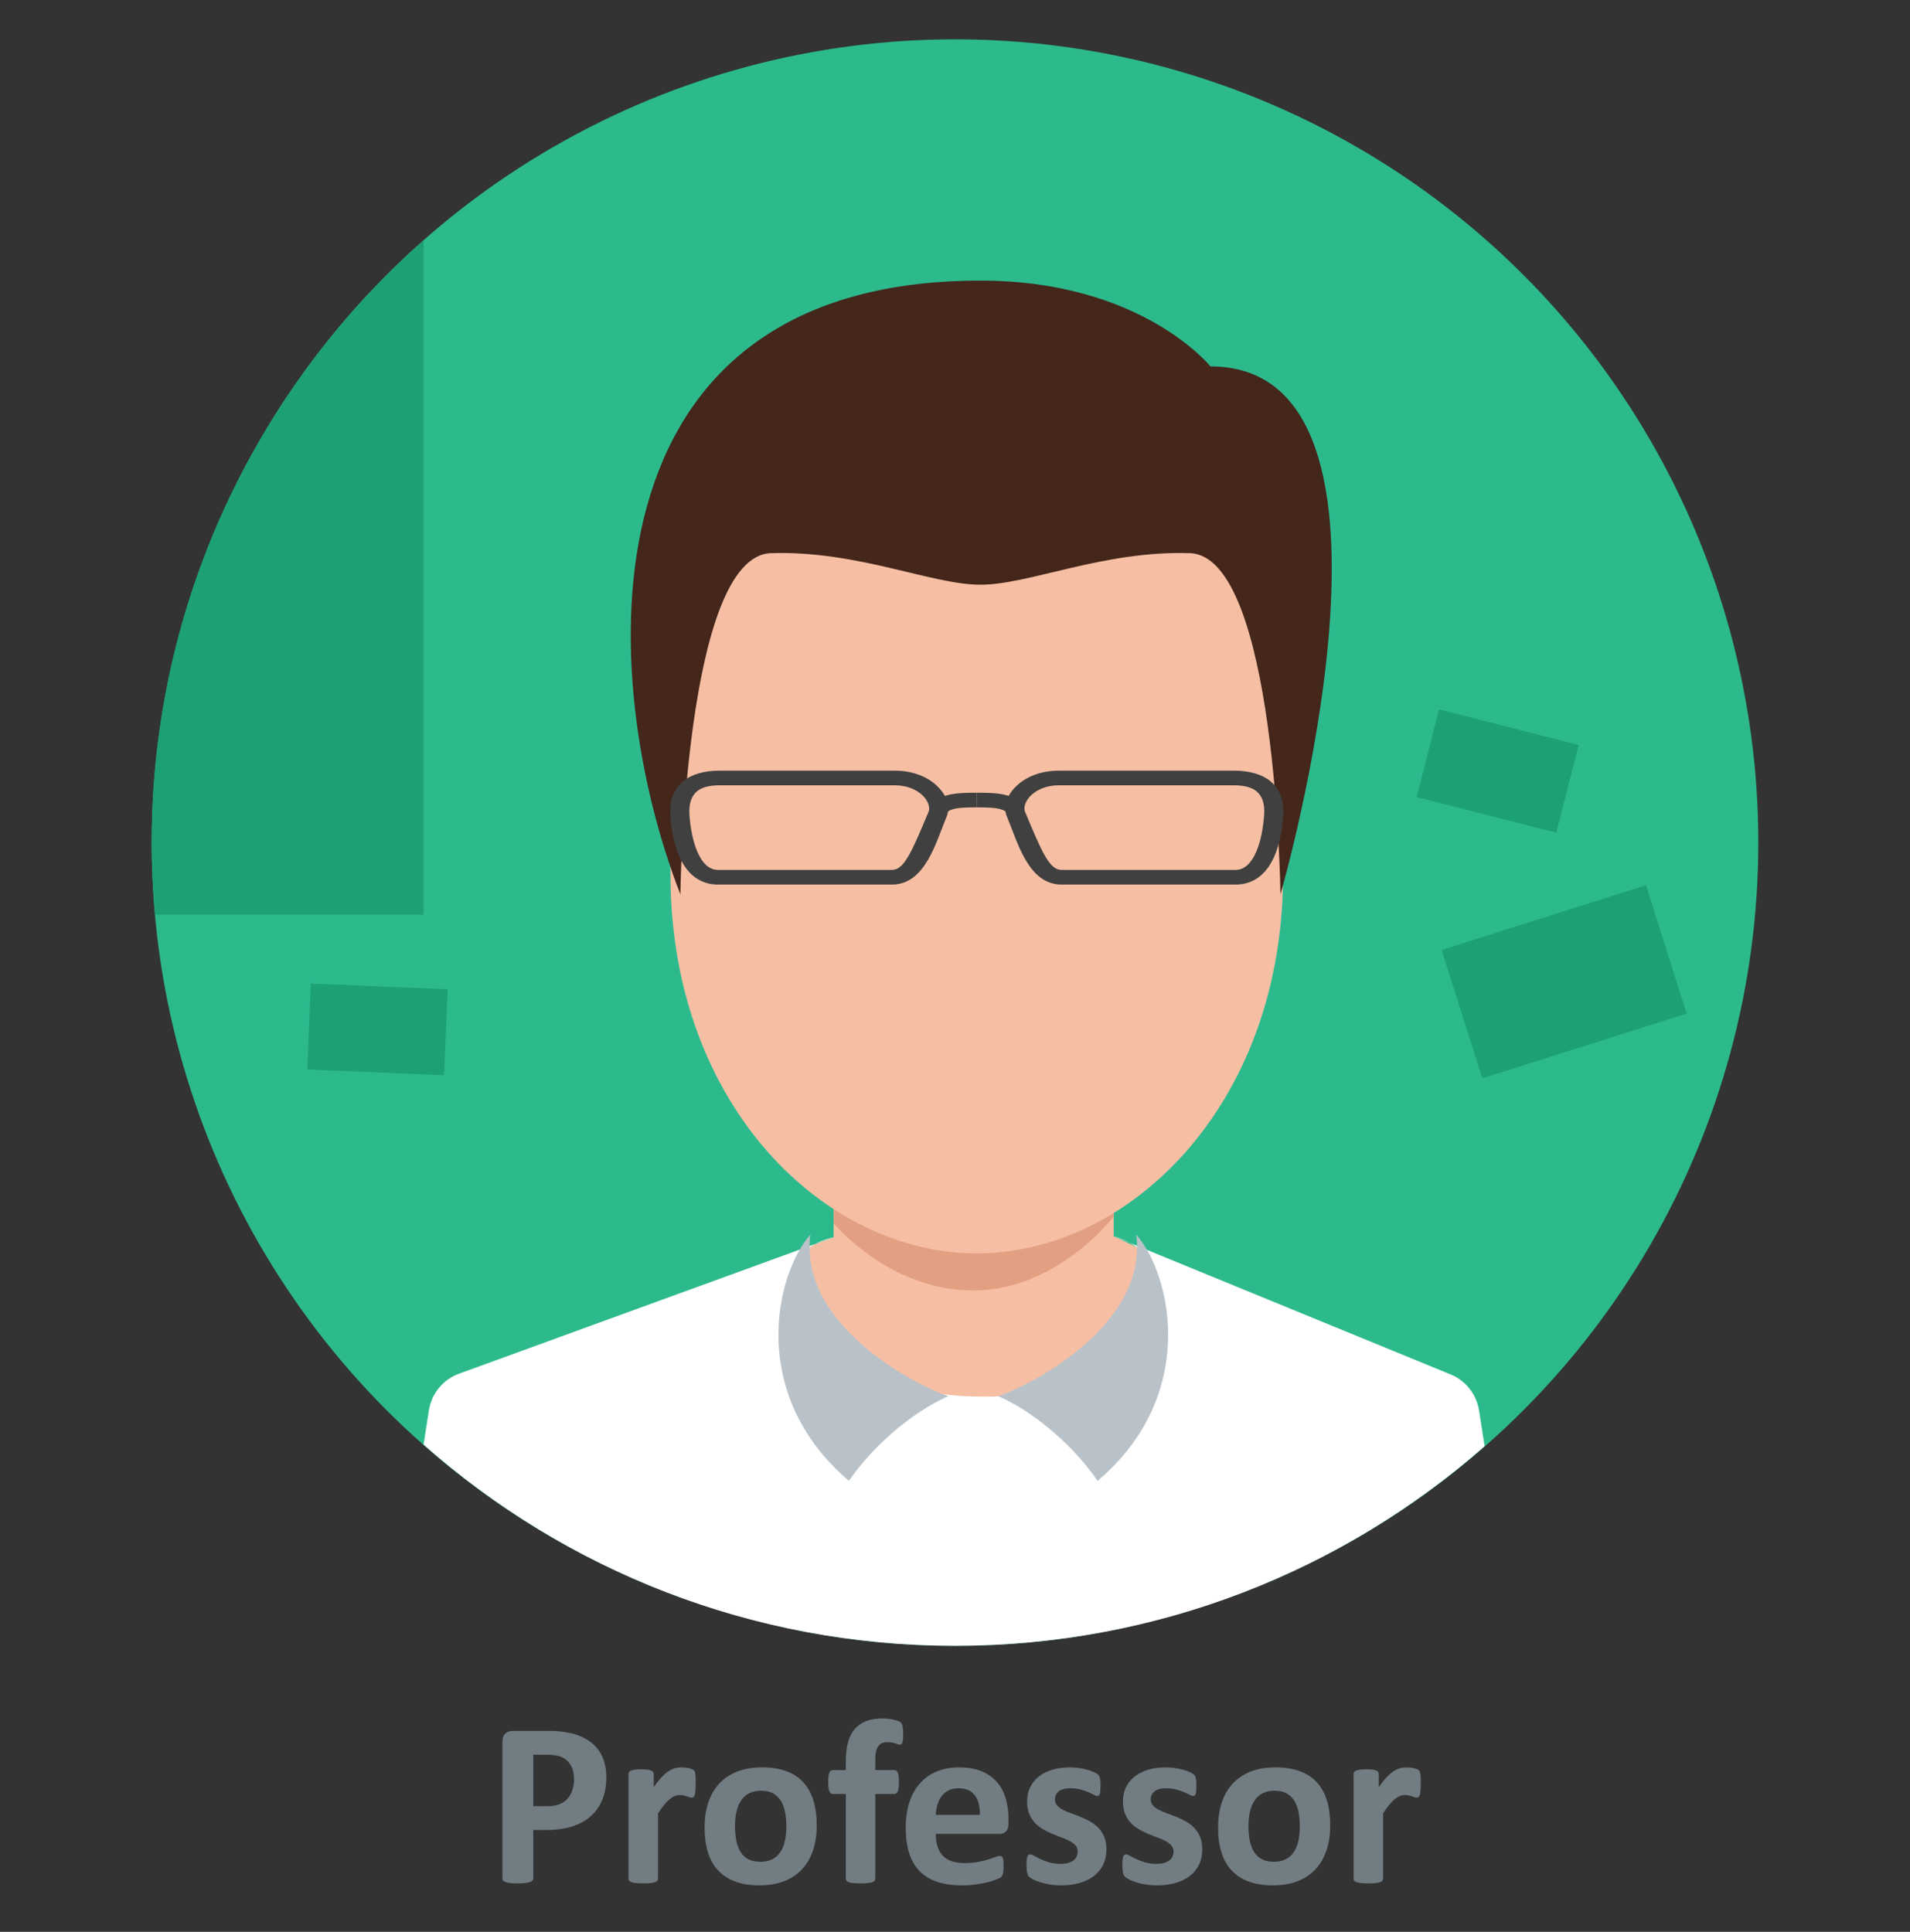 <?xml version="1.0" encoding="utf-8"?>
<!-- Generator: Adobe Illustrator 24.3.0, SVG Export Plug-In . SVG Version: 6.00 Build 0)  -->
<svg version="1.1" id="Camada_1" xmlns="http://www.w3.org/2000/svg" xmlns:xlink="http://www.w3.org/1999/xlink" x="0px" y="0px"
	 viewBox="0 0 292.631 296" style="enable-background:new 0 0 292.631 296;" xml:space="preserve">
<rect x="0" y="0" width="292.631" height="296" fill="#333333" stroke="none"/>
<style type="text/css">
	.st0{fill:#2CBA8D;}
	.st1{fill:#F6BFA3;}
	.st2{fill:#FFFFFF;}
	.st3{fill:#E4EBF0;}
	.st4{fill:#E29F81;}
	.st5{fill:#44261B;}
	.st6{fill:#B9C2C8;}
	.st7{fill:#404040;}
	.st8{fill:#1DA074;}
	.st9{fill:#FFCF8C;}
	.st10{fill:#F6C3AC;}
	.st11{fill:#EA6F42;}
	.st12{fill:#DB9880;}
	.st13{fill:#ED8045;}
	.st14{fill:#F9BF7A;}
	.st15{fill:#727D83;}
</style>
<g>
	<circle class="st0" cx="146.316" cy="129.102" r="123.075"/>
	<path class="st1" d="M127.714,179.48v10.098l-20.355,7.574c0,0,17.672,22.564,40.236,22.564
		s38.658-22.879,38.658-22.879l-15.621-7.416v-11.203h-42.918V179.48z"/>
	<path class="st2" d="M146.316,252.176c31.096,0,59.477-11.557,81.143-30.578l-0.85-5.461
		c-0.407-2.612-2.209-4.792-4.698-5.681l-48.84-20.035c3.436,1.856,8.286,6.699-1.296,17.617
		c-6.202,7.066-30.05,7.905-37.541,2.223c-16.608-12.599-12.861-17.741-9.333-19.657l-54.537,19.866
		c-2.465,0.881-4.251,3.04-4.653,5.627l-0.818,5.258C86.592,240.522,115.086,252.176,146.316,252.176z"/>
	<path class="st3" d="M124.901,190.604l2.813-1.025C127.714,189.579,126.325,189.83,124.901,190.604z"/>
	<path class="st3" d="M173.07,190.421c-1.32-0.714-2.438-1-2.438-1L173.07,190.421z"/>
	<path class="st4" d="M127.883,180.506l-0.17,6.903c0,0,8.445,10.322,21.384,10.322
		c12.939,0,21.535-11.339,21.535-11.339v-6.807h-42.205L127.883,180.506z"/>
	<path class="st1" d="M149.65,73.775c-40.394-0.631-47.757-7.995-46.916,61.222
		c0.421,34.608,23.668,57.054,46.916,57.054c23.247,0,46.495-22.446,46.916-57.054
		C197.407,65.781,190.044,73.144,149.65,73.775z"/>
	<path class="st5" d="M150.21,89.594c7.469,0,18.829-5.26,32.084-4.839c13.254,0.421,13.885,52.28,13.885,52.28
		s23.478-80.893-10.73-80.893c0,0-10.519-13.149-35.239-13.149c-62.173,0-58.802,61.064-45.969,94.042
		c0,0,0.631-51.86,13.885-52.28C131.381,84.334,142.742,89.594,150.21,89.594"/>
	<path class="st6" d="M152.949,213.932c5.217-1.77,22.915-10.966,21.134-24.757c5.327,6.019,9.643,24.521-5.913,37.726
		C163.855,220.653,157.437,215.829,152.949,213.932z"/>
	<path class="st6" d="M145.287,213.932c-5.217-1.77-22.915-10.966-21.134-24.757
		c-5.327,6.019-9.643,24.521,5.913,37.726C134.381,220.653,140.799,215.829,145.287,213.932z"/>
	<g>
		<path class="st7" d="M154.271,124.541c-0.618-0.713-2.038-0.834-4.627-0.834v-2.241c2.415,0,5.425,0,7.036,1.78
			L154.271,124.541z"/>
		<g>
			<path class="st7" d="M189.302,135.534H162.633c-5.121,0-6.733-6.553-8.373-10.442
				c-0.579-1.362-0.112-3.005,1.213-4.403c1.578-1.676,4.032-2.606,6.728-2.606h26.865
				c2.319,0,4.246,0.548,5.543,1.587c1.482,1.216,2.156,3.002,1.994,5.318
				C196.12,131.794,193.526,135.534,189.302,135.534z M162.201,120.327c-1.752,0-3.33,0.601-4.358,1.662
				c-0.752,0.806-1.073,1.741-0.792,2.398c2.567,6.15,3.718,8.901,5.582,8.901h26.669
				c2.791,0,4.089-4.347,4.375-8.441c0.124-1.671-0.286-2.881-1.19-3.625c-0.753-0.598-1.898-0.895-3.42-0.895
				H162.201z"/>
			<path class="st7" d="M136.66,135.534h-26.664c-4.218,0-6.806-3.74-7.289-10.546
				c-0.166-2.316,0.503-4.102,1.988-5.318c1.308-1.039,3.22-1.587,5.542-1.587h26.866
				c2.707,0,5.15,0.93,6.722,2.606c1.348,1.398,1.78,3.041,1.219,4.403
				C143.411,128.981,141.793,135.534,136.66,135.534z M110.238,120.327c-1.522,0-2.684,0.297-3.42,0.895
				c-0.904,0.744-1.297,1.955-1.19,3.625c0.286,4.094,1.6,8.441,4.369,8.441H136.66
				c1.876,0,3.021-2.752,5.605-8.901c0.258-0.657-0.04-1.592-0.803-2.398c-1.028-1.061-2.611-1.662-4.358-1.662
				H110.238z"/>
			<path class="st7" d="M145.017,124.541l-2.398-1.294c1.623-1.78,4.628-1.78,7.026-1.78v2.241
				C147.083,123.707,145.651,123.828,145.017,124.541z"/>
		</g>
	</g>
	
		<rect x="223.323" y="140.02" transform="matrix(0.953 -0.302 0.302 0.953 -34.243 79.562)" class="st8" width="32.856" height="20.639"/>
	
		<rect x="47.302" y="151.171" transform="matrix(0.999 0.042 -0.042 0.999 6.724 -2.303)" class="st8" width="20.982" height="13.18"/>
	
		<rect x="218.475" y="111.148" transform="matrix(0.969 0.247 -0.247 0.969 36.225 -52.972)" class="st8" width="22.08" height="13.869"/>
	<path class="st8" d="M64.892,36.849c-25.531,22.551-41.651,55.511-41.651,92.253c0,3.729,0.194,7.41,0.519,11.055
		h41.132V36.849z"/>
</g>
<g>
	<path class="st15" d="M92.894,272.276c0,1.306-0.204,2.462-0.61,3.469c-0.408,1.006-1.001,1.853-1.779,2.542
		c-0.779,0.69-1.734,1.213-2.866,1.572s-2.465,0.539-3.998,0.539h-1.94v7.422c0,0.119-0.039,0.228-0.117,0.323
		s-0.206,0.174-0.386,0.233c-0.18,0.06-0.42,0.107-0.719,0.144c-0.3,0.036-0.684,0.054-1.15,0.054
		c-0.455,0-0.836-0.018-1.142-0.054c-0.305-0.036-0.548-0.083-0.728-0.144c-0.18-0.06-0.306-0.138-0.377-0.233
		c-0.072-0.096-0.108-0.204-0.108-0.323v-20.916c0-0.564,0.147-0.985,0.44-1.268
		c0.294-0.281,0.68-0.422,1.159-0.422h5.481c0.551,0,1.075,0.021,1.572,0.062s1.093,0.132,1.788,0.27
		c0.694,0.139,1.398,0.393,2.111,0.764c0.713,0.372,1.321,0.842,1.824,1.411s0.886,1.233,1.149,1.994
		S92.894,271.33,92.894,272.276z M87.952,272.618c0-0.815-0.144-1.485-0.432-2.013
		c-0.287-0.527-0.641-0.916-1.06-1.168c-0.42-0.252-0.859-0.41-1.321-0.477c-0.461-0.065-0.938-0.099-1.428-0.099
		h-2.013v7.889h2.12c0.755,0,1.387-0.102,1.895-0.306c0.509-0.203,0.926-0.488,1.249-0.854
		s0.569-0.803,0.736-1.312C87.868,273.771,87.952,273.217,87.952,272.618z"/>
	<path class="st15" d="M106.586,273.318c0,0.432-0.013,0.785-0.036,1.06c-0.024,0.275-0.06,0.491-0.107,0.647
		c-0.049,0.155-0.111,0.263-0.19,0.323c-0.077,0.06-0.177,0.09-0.296,0.09c-0.096,0-0.204-0.021-0.323-0.064
		c-0.12-0.042-0.255-0.087-0.404-0.135c-0.15-0.048-0.315-0.093-0.494-0.135s-0.378-0.062-0.594-0.062
		c-0.251,0-0.503,0.051-0.754,0.152c-0.252,0.102-0.513,0.261-0.782,0.477s-0.551,0.503-0.845,0.862
		c-0.293,0.359-0.607,0.803-0.943,1.33v9.99c0,0.12-0.035,0.225-0.107,0.315s-0.195,0.165-0.368,0.225
		c-0.174,0.06-0.404,0.105-0.692,0.135c-0.287,0.03-0.652,0.045-1.096,0.045s-0.809-0.015-1.097-0.045
		c-0.287-0.029-0.518-0.074-0.691-0.135c-0.174-0.06-0.297-0.135-0.368-0.225
		c-0.072-0.09-0.108-0.194-0.108-0.315v-16.028c0-0.119,0.03-0.225,0.09-0.315
		c0.06-0.09,0.168-0.164,0.324-0.225c0.155-0.06,0.355-0.104,0.602-0.135c0.245-0.029,0.554-0.045,0.926-0.045
		c0.383,0,0.7,0.016,0.952,0.045c0.252,0.03,0.446,0.075,0.584,0.135c0.138,0.06,0.236,0.135,0.297,0.225
		c0.06,0.09,0.09,0.195,0.09,0.315v1.995c0.419-0.6,0.815-1.094,1.185-1.482
		c0.371-0.39,0.725-0.698,1.06-0.926c0.335-0.228,0.67-0.387,1.006-0.477c0.335-0.09,0.671-0.135,1.006-0.135
		c0.156,0,0.324,0.01,0.504,0.027s0.365,0.048,0.557,0.09s0.359,0.09,0.503,0.144s0.249,0.111,0.315,0.171
		c0.066,0.06,0.114,0.126,0.144,0.197c0.03,0.072,0.058,0.171,0.081,0.297c0.024,0.126,0.042,0.315,0.054,0.566
		C106.58,272.546,106.586,272.887,106.586,273.318z"/>
	<path class="st15" d="M125.131,279.679c0,1.366-0.18,2.612-0.539,3.737c-0.359,1.127-0.905,2.097-1.636,2.911
		c-0.731,0.815-1.647,1.444-2.749,1.887c-1.103,0.443-2.39,0.665-3.863,0.665c-1.426,0-2.666-0.197-3.72-0.593
		c-1.055-0.396-1.929-0.971-2.624-1.725c-0.694-0.755-1.21-1.684-1.545-2.785c-0.336-1.103-0.503-2.36-0.503-3.774
		c0-1.365,0.183-2.614,0.548-3.746s0.913-2.103,1.645-2.911c0.731-0.809,1.644-1.435,2.74-1.878
		c1.096-0.442,2.381-0.665,3.854-0.665c1.438,0,2.683,0.195,3.737,0.584c1.054,0.39,1.926,0.962,2.614,1.717
		s1.201,1.683,1.536,2.785C124.963,276.99,125.131,278.255,125.131,279.679z M120.477,279.859
		c0-0.79-0.064-1.519-0.189-2.183c-0.126-0.665-0.339-1.243-0.639-1.734c-0.299-0.491-0.697-0.874-1.194-1.15
		c-0.497-0.275-1.123-0.413-1.878-0.413c-0.671,0-1.258,0.123-1.761,0.368c-0.503,0.246-0.917,0.606-1.24,1.078
		c-0.323,0.474-0.565,1.043-0.728,1.707c-0.162,0.665-0.242,1.423-0.242,2.273c0,0.791,0.065,1.519,0.197,2.184
		c0.132,0.664,0.344,1.242,0.638,1.733s0.692,0.872,1.195,1.142s1.126,0.404,1.868,0.404
		c0.684,0,1.276-0.123,1.779-0.368c0.503-0.246,0.916-0.603,1.24-1.069c0.323-0.468,0.562-1.033,0.719-1.698
		C120.399,281.467,120.477,280.71,120.477,279.859z"/>
	<path class="st15" d="M138.374,265.717c0,0.348-0.013,0.626-0.036,0.836c-0.024,0.21-0.06,0.371-0.107,0.485
		c-0.049,0.113-0.102,0.191-0.162,0.233s-0.126,0.062-0.197,0.062c-0.084,0-0.177-0.021-0.279-0.062
		c-0.102-0.042-0.228-0.087-0.377-0.135c-0.15-0.048-0.326-0.093-0.53-0.135s-0.443-0.064-0.719-0.064
		c-0.323,0-0.602,0.052-0.835,0.153c-0.234,0.102-0.429,0.264-0.584,0.485c-0.156,0.222-0.27,0.509-0.342,0.862
		s-0.107,0.788-0.107,1.303v1.474h2.929c0.107,0,0.206,0.029,0.296,0.09c0.09,0.06,0.165,0.158,0.225,0.296
		c0.06,0.138,0.105,0.327,0.135,0.566c0.03,0.239,0.045,0.533,0.045,0.88c0,0.659-0.06,1.13-0.18,1.411
		c-0.119,0.281-0.293,0.422-0.52,0.422h-2.929v12.974c0,0.12-0.036,0.225-0.108,0.315
		c-0.071,0.09-0.191,0.165-0.359,0.225c-0.168,0.06-0.401,0.105-0.7,0.135c-0.3,0.03-0.665,0.045-1.097,0.045
		c-0.431,0-0.794-0.015-1.087-0.045c-0.294-0.029-0.527-0.074-0.701-0.135c-0.174-0.06-0.293-0.135-0.359-0.225
		c-0.065-0.09-0.099-0.194-0.099-0.315v-12.974h-2.013c-0.228,0-0.398-0.141-0.512-0.422
		c-0.114-0.281-0.171-0.752-0.171-1.411c0-0.347,0.015-0.641,0.045-0.88c0.029-0.239,0.072-0.429,0.126-0.566
		s0.126-0.236,0.216-0.296c0.09-0.06,0.194-0.09,0.315-0.09h1.994v-1.348c0-1.09,0.107-2.046,0.323-2.866
		s0.555-1.504,1.016-2.049s1.048-0.955,1.761-1.23s1.555-0.414,2.524-0.414c0.468,0,0.91,0.039,1.33,0.117
		c0.419,0.078,0.748,0.162,0.988,0.252c0.239,0.09,0.401,0.174,0.485,0.251c0.084,0.078,0.152,0.192,0.206,0.342
		c0.055,0.149,0.093,0.342,0.117,0.575C138.362,265.08,138.374,265.37,138.374,265.717z"/>
	<path class="st15" d="M154.51,279.374c0,0.552-0.123,0.959-0.368,1.223s-0.584,0.395-1.015,0.395h-9.758
		c0,0.684,0.081,1.303,0.243,1.86c0.161,0.557,0.419,1.03,0.772,1.42c0.352,0.389,0.809,0.685,1.365,0.889
		c0.558,0.204,1.225,0.306,2.004,0.306c0.79,0,1.485-0.057,2.084-0.171c0.6-0.113,1.117-0.239,1.555-0.377
		s0.8-0.264,1.087-0.377c0.288-0.114,0.521-0.171,0.701-0.171c0.107,0,0.197,0.021,0.27,0.062
		c0.071,0.042,0.132,0.117,0.18,0.225c0.048,0.108,0.081,0.261,0.099,0.458c0.018,0.198,0.027,0.446,0.027,0.746
		c0,0.264-0.007,0.488-0.019,0.674s-0.03,0.345-0.054,0.477c-0.024,0.132-0.06,0.242-0.107,0.332
		c-0.049,0.09-0.111,0.177-0.19,0.261s-0.29,0.197-0.638,0.341c-0.348,0.144-0.791,0.285-1.33,0.423
		s-1.155,0.257-1.851,0.359c-0.694,0.102-1.438,0.152-2.228,0.152c-1.426,0-2.675-0.18-3.747-0.539
		s-1.968-0.904-2.687-1.635s-1.255-1.653-1.608-2.768s-0.529-2.42-0.529-3.917c0-1.426,0.185-2.71,0.557-3.854
		c0.371-1.144,0.91-2.114,1.617-2.911s1.566-1.404,2.579-1.824c1.012-0.419,2.152-0.629,3.423-0.629
		c1.341,0,2.488,0.198,3.44,0.594c0.953,0.395,1.734,0.943,2.346,1.644c0.61,0.701,1.06,1.53,1.348,2.489
		c0.287,0.958,0.431,2.001,0.431,3.126V279.374z M150.126,278.081c0.035-1.27-0.219-2.268-0.764-2.992
		c-0.546-0.725-1.387-1.087-2.525-1.087c-0.574,0-1.075,0.107-1.5,0.323c-0.426,0.216-0.779,0.506-1.06,0.871
		c-0.281,0.366-0.497,0.797-0.646,1.294c-0.15,0.497-0.236,1.027-0.261,1.591H150.126z"/>
	<path class="st15" d="M169.514,283.327c0,0.911-0.171,1.714-0.513,2.408c-0.341,0.695-0.823,1.276-1.446,1.743
		s-1.359,0.817-2.21,1.051c-0.851,0.234-1.773,0.351-2.768,0.351c-0.599,0-1.171-0.045-1.716-0.135
		s-1.033-0.204-1.465-0.341c-0.431-0.138-0.79-0.279-1.078-0.423c-0.287-0.144-0.497-0.278-0.629-0.404
		s-0.233-0.323-0.305-0.593c-0.072-0.27-0.108-0.668-0.108-1.195c0-0.347,0.012-0.626,0.036-0.835
		c0.023-0.21,0.06-0.378,0.107-0.503c0.048-0.126,0.108-0.21,0.18-0.252c0.072-0.042,0.162-0.062,0.27-0.062
		c0.132,0,0.327,0.074,0.584,0.225c0.258,0.149,0.578,0.315,0.962,0.494c0.383,0.18,0.829,0.347,1.339,0.503
		c0.509,0.155,1.087,0.233,1.733,0.233c0.407,0,0.769-0.042,1.088-0.126c0.316-0.084,0.593-0.203,0.826-0.359
		c0.233-0.155,0.41-0.353,0.53-0.593c0.119-0.239,0.18-0.515,0.18-0.826c0-0.36-0.111-0.668-0.333-0.926
		s-0.515-0.482-0.88-0.674c-0.366-0.191-0.779-0.371-1.24-0.539s-0.935-0.353-1.419-0.558
		c-0.485-0.203-0.959-0.436-1.42-0.7s-0.875-0.587-1.24-0.971c-0.365-0.383-0.659-0.845-0.88-1.384
		c-0.222-0.539-0.333-1.185-0.333-1.94c0-0.767,0.149-1.471,0.449-2.111s0.731-1.188,1.294-1.645
		c0.564-0.455,1.249-0.809,2.058-1.06c0.809-0.252,1.716-0.378,2.723-0.378c0.503,0,0.99,0.036,1.464,0.108
		c0.474,0.071,0.901,0.161,1.285,0.27c0.383,0.107,0.706,0.225,0.97,0.351c0.264,0.125,0.452,0.233,0.566,0.323
		c0.113,0.09,0.194,0.18,0.242,0.27s0.084,0.197,0.108,0.323c0.023,0.126,0.045,0.281,0.062,0.467
		c0.019,0.186,0.027,0.417,0.027,0.692c0,0.323-0.009,0.587-0.027,0.791c-0.018,0.203-0.048,0.365-0.09,0.484
		c-0.042,0.12-0.099,0.201-0.171,0.243c-0.071,0.042-0.155,0.062-0.251,0.062c-0.108,0-0.275-0.062-0.503-0.189
		c-0.229-0.126-0.513-0.261-0.854-0.404c-0.342-0.144-0.737-0.278-1.187-0.404s-0.961-0.189-1.536-0.189
		c-0.407,0-0.761,0.042-1.06,0.126c-0.299,0.083-0.545,0.203-0.736,0.359c-0.191,0.155-0.336,0.338-0.432,0.548
		c-0.096,0.209-0.144,0.434-0.144,0.674c0,0.371,0.114,0.683,0.342,0.935c0.228,0.251,0.526,0.473,0.898,0.664
		c0.371,0.192,0.793,0.372,1.267,0.539c0.473,0.168,0.952,0.351,1.438,0.549c0.485,0.197,0.964,0.428,1.438,0.691
		c0.473,0.264,0.895,0.587,1.267,0.971c0.371,0.383,0.671,0.842,0.898,1.374
		C169.4,281.965,169.514,282.596,169.514,283.327z"/>
	<path class="st15" d="M184.196,283.327c0,0.911-0.171,1.714-0.513,2.408c-0.341,0.695-0.823,1.276-1.446,1.743
		s-1.359,0.817-2.21,1.051c-0.851,0.234-1.773,0.351-2.768,0.351c-0.599,0-1.171-0.045-1.716-0.135
		s-1.033-0.204-1.465-0.341c-0.431-0.138-0.79-0.279-1.078-0.423c-0.287-0.144-0.497-0.278-0.629-0.404
		s-0.233-0.323-0.305-0.593c-0.072-0.27-0.108-0.668-0.108-1.195c0-0.347,0.012-0.626,0.036-0.835
		c0.023-0.21,0.06-0.378,0.107-0.503c0.048-0.126,0.108-0.21,0.18-0.252c0.072-0.042,0.162-0.062,0.27-0.062
		c0.132,0,0.327,0.074,0.584,0.225c0.258,0.149,0.578,0.315,0.962,0.494c0.383,0.18,0.829,0.347,1.339,0.503
		c0.509,0.155,1.087,0.233,1.733,0.233c0.407,0,0.769-0.042,1.088-0.126c0.316-0.084,0.593-0.203,0.826-0.359
		c0.233-0.155,0.41-0.353,0.53-0.593c0.119-0.239,0.18-0.515,0.18-0.826c0-0.36-0.111-0.668-0.333-0.926
		s-0.515-0.482-0.88-0.674c-0.366-0.191-0.779-0.371-1.24-0.539s-0.935-0.353-1.419-0.558
		c-0.485-0.203-0.959-0.436-1.42-0.7s-0.875-0.587-1.24-0.971c-0.365-0.383-0.659-0.845-0.88-1.384
		c-0.222-0.539-0.333-1.185-0.333-1.94c0-0.767,0.149-1.471,0.449-2.111s0.731-1.188,1.294-1.645
		c0.564-0.455,1.249-0.809,2.058-1.06c0.809-0.252,1.716-0.378,2.723-0.378c0.503,0,0.99,0.036,1.464,0.108
		c0.474,0.071,0.901,0.161,1.285,0.27c0.383,0.107,0.706,0.225,0.97,0.351c0.264,0.125,0.452,0.233,0.566,0.323
		c0.113,0.09,0.194,0.18,0.242,0.27s0.084,0.197,0.108,0.323c0.023,0.126,0.045,0.281,0.062,0.467
		c0.019,0.186,0.027,0.417,0.027,0.692c0,0.323-0.009,0.587-0.027,0.791c-0.018,0.203-0.048,0.365-0.09,0.484
		c-0.042,0.12-0.099,0.201-0.171,0.243c-0.071,0.042-0.155,0.062-0.251,0.062c-0.108,0-0.275-0.062-0.503-0.189
		c-0.229-0.126-0.513-0.261-0.854-0.404c-0.342-0.144-0.737-0.278-1.187-0.404s-0.961-0.189-1.536-0.189
		c-0.407,0-0.761,0.042-1.06,0.126c-0.299,0.083-0.545,0.203-0.736,0.359c-0.191,0.155-0.336,0.338-0.432,0.548
		c-0.096,0.209-0.144,0.434-0.144,0.674c0,0.371,0.114,0.683,0.342,0.935c0.228,0.251,0.526,0.473,0.898,0.664
		c0.371,0.192,0.793,0.372,1.267,0.539c0.473,0.168,0.952,0.351,1.438,0.549c0.485,0.197,0.964,0.428,1.438,0.691
		c0.473,0.264,0.895,0.587,1.267,0.971c0.371,0.383,0.671,0.842,0.898,1.374
		C184.081,281.965,184.196,282.596,184.196,283.327z"/>
	<path class="st15" d="M203.8,279.679c0,1.366-0.18,2.612-0.539,3.737c-0.359,1.127-0.905,2.097-1.636,2.911
		c-0.731,0.815-1.647,1.444-2.749,1.887c-1.103,0.443-2.39,0.665-3.863,0.665c-1.426,0-2.666-0.197-3.72-0.593
		c-1.055-0.396-1.929-0.971-2.624-1.725c-0.694-0.755-1.21-1.684-1.545-2.785c-0.336-1.103-0.503-2.36-0.503-3.774
		c0-1.365,0.183-2.614,0.548-3.746s0.913-2.103,1.645-2.911c0.731-0.809,1.644-1.435,2.74-1.878
		c1.096-0.442,2.381-0.665,3.854-0.665c1.438,0,2.683,0.195,3.737,0.584c1.054,0.39,1.926,0.962,2.614,1.717
		s1.201,1.683,1.536,2.785C203.632,276.99,203.8,278.255,203.8,279.679z M199.146,279.859
		c0-0.79-0.064-1.519-0.189-2.183c-0.126-0.665-0.339-1.243-0.639-1.734c-0.299-0.491-0.697-0.874-1.194-1.15
		c-0.497-0.275-1.123-0.413-1.878-0.413c-0.671,0-1.258,0.123-1.761,0.368c-0.503,0.246-0.917,0.606-1.24,1.078
		c-0.323,0.474-0.565,1.043-0.728,1.707c-0.162,0.665-0.242,1.423-0.242,2.273c0,0.791,0.065,1.519,0.197,2.184
		c0.132,0.664,0.344,1.242,0.638,1.733s0.692,0.872,1.195,1.142s1.126,0.404,1.868,0.404
		c0.684,0,1.276-0.123,1.779-0.368c0.503-0.246,0.916-0.603,1.24-1.069c0.323-0.468,0.562-1.033,0.719-1.698
		C199.068,281.467,199.146,280.71,199.146,279.859z"/>
	<path class="st15" d="M217.671,273.318c0,0.432-0.013,0.785-0.036,1.06c-0.024,0.275-0.06,0.491-0.107,0.647
		c-0.049,0.155-0.111,0.263-0.19,0.323c-0.077,0.06-0.177,0.09-0.296,0.09c-0.096,0-0.204-0.021-0.323-0.064
		c-0.12-0.042-0.255-0.087-0.404-0.135c-0.15-0.048-0.315-0.093-0.494-0.135s-0.378-0.062-0.594-0.062
		c-0.251,0-0.503,0.051-0.754,0.152c-0.252,0.102-0.513,0.261-0.782,0.477s-0.551,0.503-0.845,0.862
		c-0.293,0.359-0.607,0.803-0.943,1.33v9.99c0,0.12-0.035,0.225-0.107,0.315s-0.195,0.165-0.368,0.225
		c-0.174,0.06-0.404,0.105-0.692,0.135c-0.287,0.03-0.652,0.045-1.096,0.045s-0.809-0.015-1.097-0.045
		c-0.287-0.029-0.518-0.074-0.691-0.135c-0.174-0.06-0.297-0.135-0.368-0.225
		c-0.072-0.09-0.108-0.194-0.108-0.315v-16.028c0-0.119,0.03-0.225,0.09-0.315
		c0.06-0.09,0.168-0.164,0.324-0.225c0.155-0.06,0.355-0.104,0.602-0.135c0.245-0.029,0.554-0.045,0.926-0.045
		c0.383,0,0.7,0.016,0.952,0.045c0.252,0.03,0.446,0.075,0.584,0.135c0.138,0.06,0.236,0.135,0.297,0.225
		c0.06,0.09,0.09,0.195,0.09,0.315v1.995c0.419-0.6,0.815-1.094,1.185-1.482
		c0.371-0.39,0.725-0.698,1.06-0.926c0.335-0.228,0.67-0.387,1.006-0.477c0.335-0.09,0.671-0.135,1.006-0.135
		c0.156,0,0.324,0.01,0.504,0.027s0.365,0.048,0.557,0.09s0.359,0.09,0.503,0.144s0.249,0.111,0.315,0.171
		c0.066,0.06,0.114,0.126,0.144,0.197c0.03,0.072,0.058,0.171,0.081,0.297c0.024,0.126,0.042,0.315,0.054,0.566
		C217.665,272.546,217.671,272.887,217.671,273.318z"/>
</g>
</svg>
